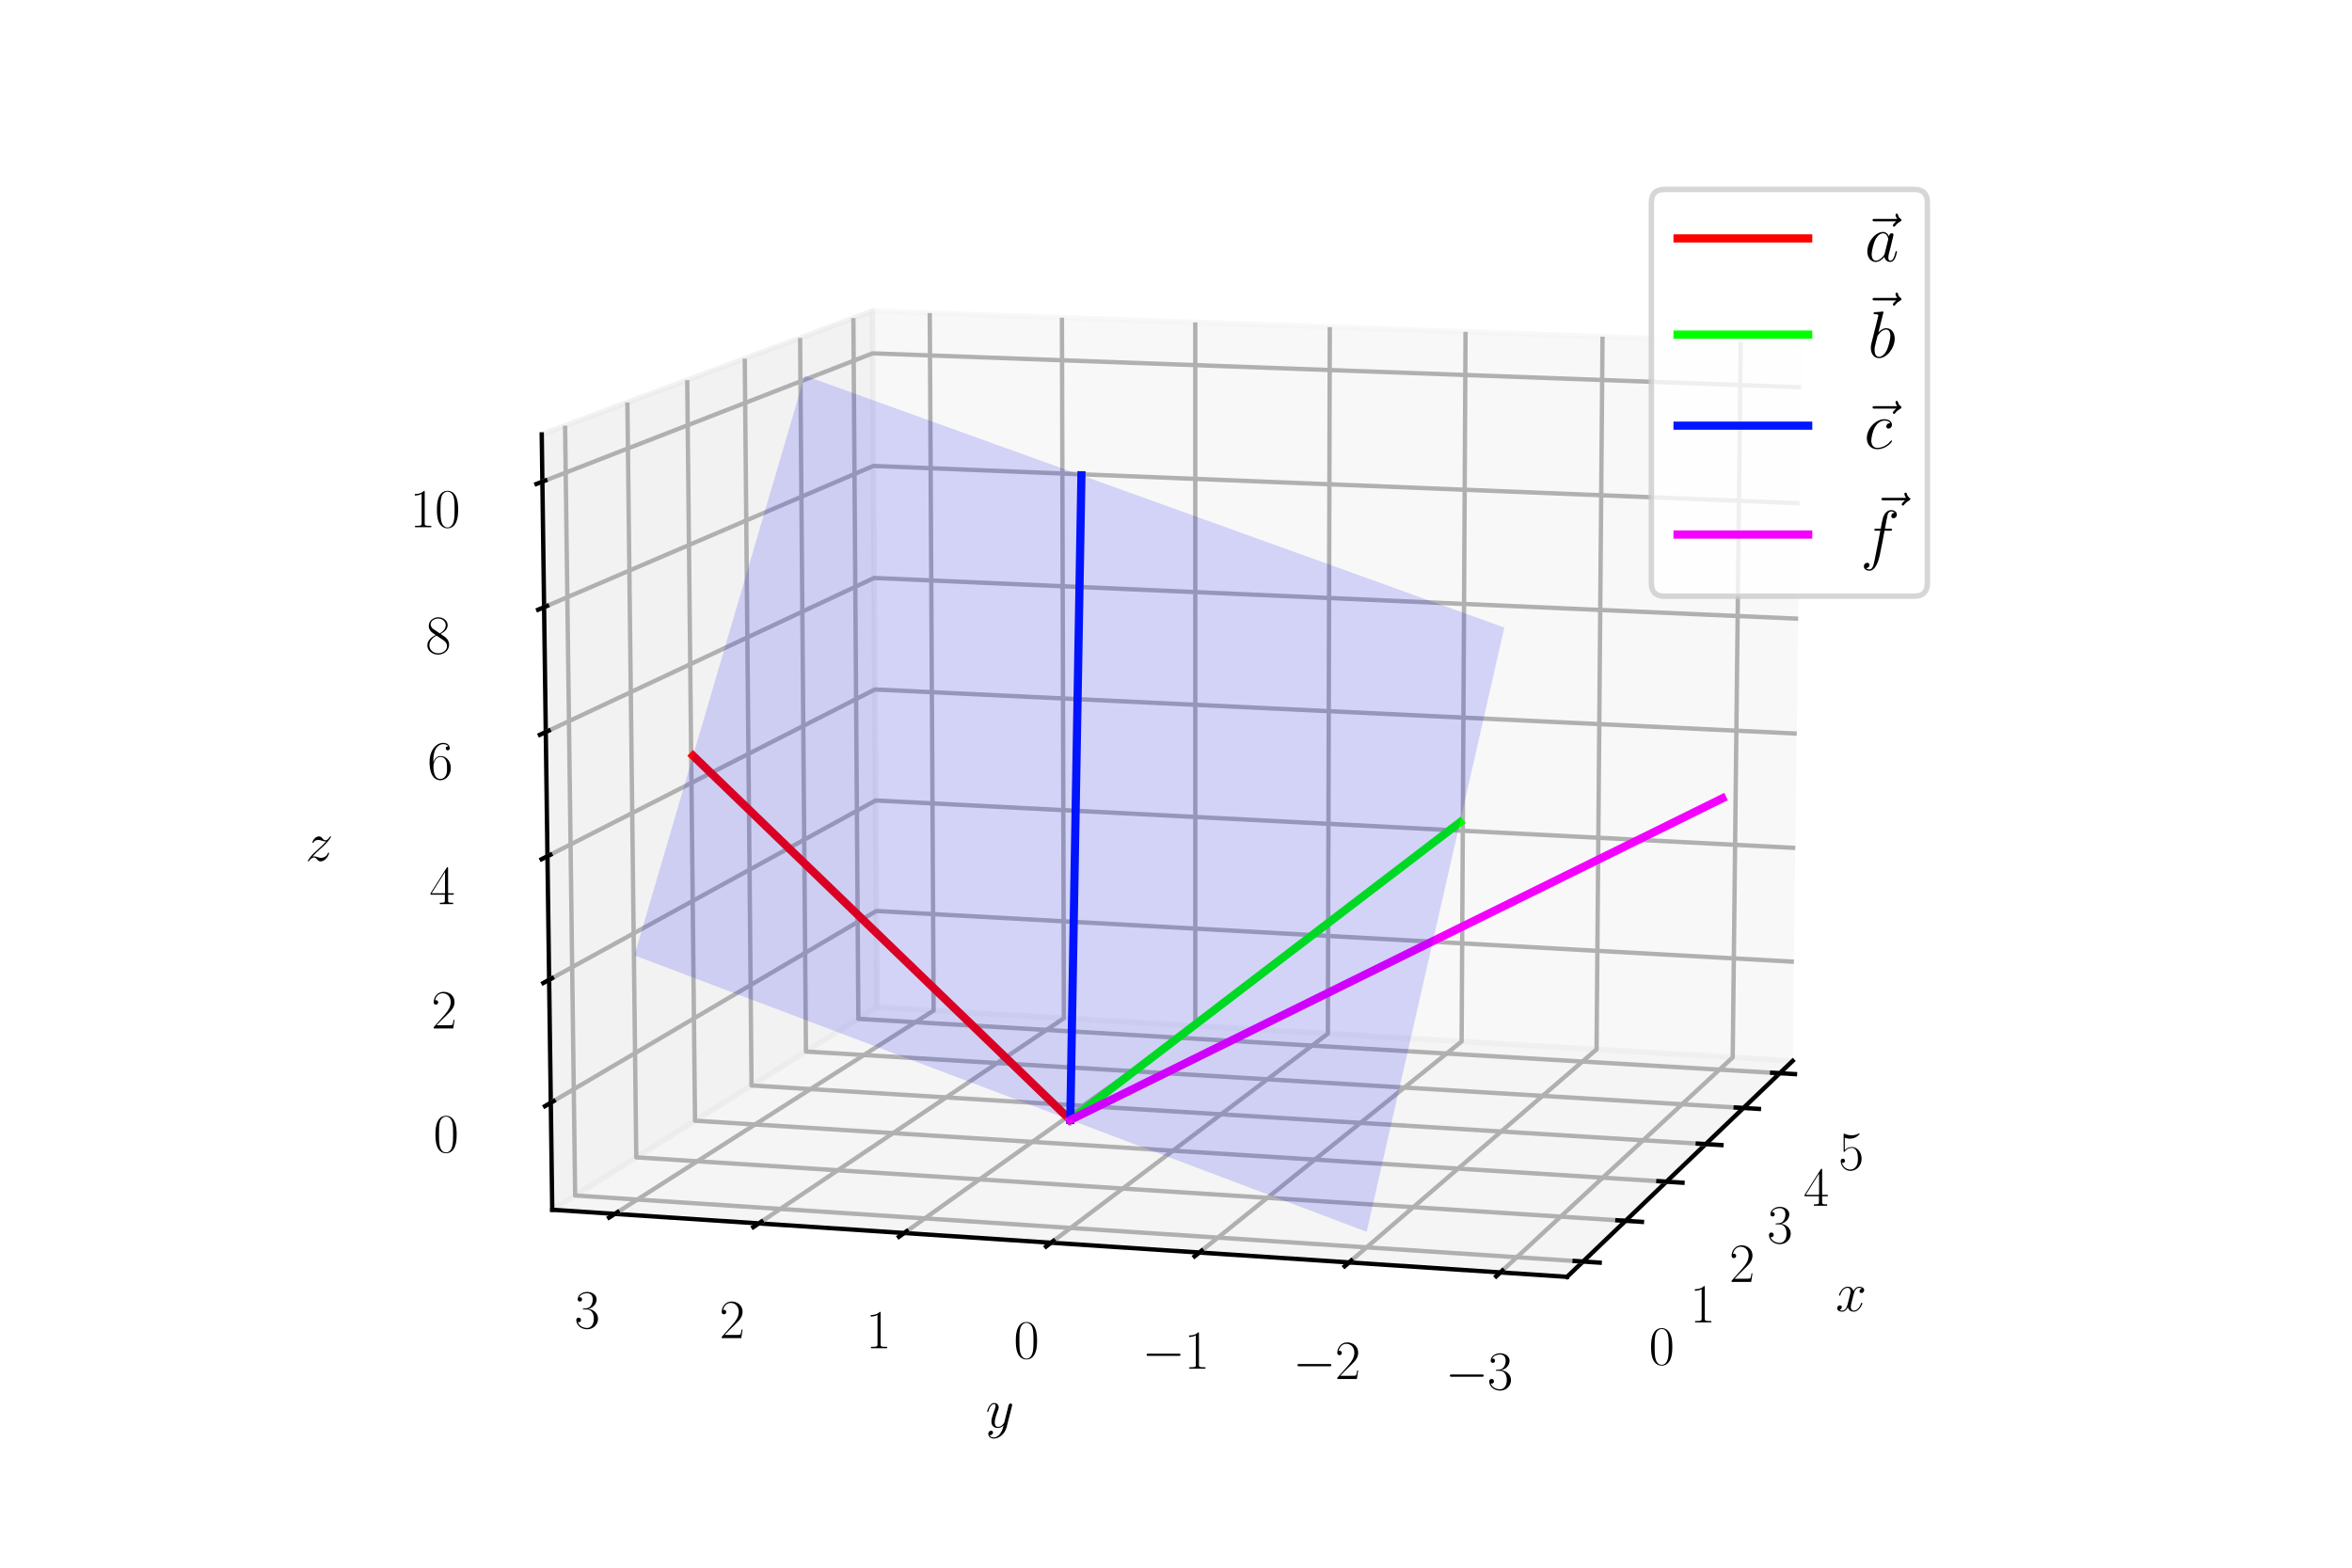 <?xml version="1.0" encoding="utf-8" standalone="no"?>
<!DOCTYPE svg PUBLIC "-//W3C//DTD SVG 1.1//EN"
  "http://www.w3.org/Graphics/SVG/1.1/DTD/svg11.dtd">
<svg xmlns:xlink="http://www.w3.org/1999/xlink" width="432pt" height="288pt" viewBox="0 0 432 288" xmlns="http://www.w3.org/2000/svg" version="1.1">
 <defs>
  <style type="text/css">*{stroke-linejoin: round; stroke-linecap: butt}</style>
 </defs>
 <g id="figure_1">
  <g id="patch_1">
   <path d="M 0 288 
L 432 288 
L 432 0 
L 0 0 
z
" style="fill: #ffffff"/>
  </g>
  <g id="patch_2">
   <path d="M 72 288 
L 360 288 
L 360 0 
L 72 0 
z
" style="fill: #ffffff"/>
  </g>
  <g id="pane3d_1">
   <g id="patch_3">
    <path d="M 329.264 194.892 
L 161.079 185.041 
L 160.223 57.136 
L 330.907 63.131 
" style="fill: #f2f2f2; opacity: 0.5; stroke: #f2f2f2; stroke-linejoin: miter"/>
   </g>
  </g>
  <g id="pane3d_2">
   <g id="patch_4">
    <path d="M 101.433 222.247 
L 161.079 185.041 
L 160.223 57.136 
L 99.504 79.807 
" style="fill: #e6e6e6; opacity: 0.5; stroke: #e6e6e6; stroke-linejoin: miter"/>
   </g>
  </g>
  <g id="pane3d_3">
   <g id="patch_5">
    <path d="M 287.824 234.57 
L 329.264 194.892 
L 161.079 185.041 
L 101.433 222.247 
" style="fill: #ececec; opacity: 0.5; stroke: #ececec; stroke-linejoin: miter"/>
   </g>
  </g>
  <g id="axis3d_1">
   <g id="line2d_1">
    <path d="M 329.264 194.892 
L 287.824 234.57 
" style="fill: none; stroke: #000000; stroke-width: 0.8; stroke-linecap: square"/>
   </g>
   <g id="text_1">
    <!-- $x$ -->
    <g transform="translate(337.157 240.87)scale(0.1 -0.1)">
     <defs>
      <path id="CMMI12-78" d="M 3034 2606 
C 2829 2567 2752 2414 2752 2293 
C 2752 2139 2874 2088 2963 2088 
C 3155 2088 3290 2254 3290 2427 
C 3290 2695 2982 2816 2714 2816 
C 2323 2816 2106 2433 2048 2312 
C 1901 2816 1504 2816 1389 2816 
C 736 2816 390 1980 390 1839 
C 390 1814 416 1782 461 1782 
C 512 1782 525 1820 538 1846 
C 755 2555 1184 2689 1370 2689 
C 1658 2689 1715 2420 1715 2267 
C 1715 2127 1677 1980 1600 1673 
L 1382 798 
C 1286 415 1101 64 762 64 
C 730 64 570 64 435 147 
C 666 192 717 383 717 460 
C 717 588 621 664 499 664 
C 346 664 179 530 179 326 
C 179 57 480 -64 755 -64 
C 1062 -64 1280 179 1414 441 
C 1517 64 1837 -64 2074 -64 
C 2726 -64 3072 773 3072 913 
C 3072 945 3046 971 3008 971 
C 2950 971 2944 939 2925 888 
C 2752 326 2381 64 2093 64 
C 1869 64 1747 230 1747 492 
C 1747 632 1773 734 1875 1156 
L 2099 2024 
C 2195 2408 2413 2689 2707 2689 
C 2720 2689 2899 2689 3034 2606 
z
" transform="scale(0.016)"/>
     </defs>
     <use xlink:href="#CMMI12-78" transform="scale(0.996)"/>
    </g>
   </g>
   <g id="Line3DCollection_1">
    <path d="M 290.756 231.762 
L 105.64 219.623 
L 103.793 78.206 
" style="fill: none; stroke: #b0b0b0; stroke-width: 0.8"/>
    <path d="M 298.575 224.276 
L 116.866 212.62 
L 115.235 73.934 
" style="fill: none; stroke: #b0b0b0; stroke-width: 0.8"/>
    <path d="M 306.08 217.09 
L 127.657 205.889 
L 126.225 69.83 
" style="fill: none; stroke: #b0b0b0; stroke-width: 0.8"/>
    <path d="M 313.291 210.186 
L 138.038 199.414 
L 136.791 65.885 
" style="fill: none; stroke: #b0b0b0; stroke-width: 0.8"/>
    <path d="M 320.224 203.548 
L 148.031 193.181 
L 146.957 62.089 
" style="fill: none; stroke: #b0b0b0; stroke-width: 0.8"/>
    <path d="M 326.895 197.16 
L 157.657 187.176 
L 156.745 58.435 
" style="fill: none; stroke: #b0b0b0; stroke-width: 0.8"/>
   </g>
   <g id="xtick_1">
    <g id="line2d_2">
     <path d="M 289.225 231.662 
L 293.821 231.963 
" style="fill: none; stroke: #000000; stroke-width: 0.8; stroke-linecap: square"/>
    </g>
    <g id="text_2">
     <!-- $\mathdefault{0}$ -->
     <g transform="translate(302.875 250.68)scale(0.1 -0.1)">
      <defs>
       <path id="CMR17-30" d="M 2688 2025 
C 2688 2416 2682 3080 2413 3591 
C 2176 4039 1798 4198 1466 4198 
C 1158 4198 768 4058 525 3597 
C 269 3118 243 2524 243 2025 
C 243 1661 250 1106 448 619 
C 723 -39 1216 -128 1466 -128 
C 1760 -128 2208 -7 2470 600 
C 2662 1042 2688 1559 2688 2025 
z
M 1466 -26 
C 1056 -26 813 325 723 812 
C 653 1188 653 1738 653 2096 
C 653 2588 653 2997 736 3387 
C 858 3929 1216 4096 1466 4096 
C 1728 4096 2067 3923 2189 3400 
C 2272 3036 2278 2607 2278 2096 
C 2278 1680 2278 1169 2202 792 
C 2067 95 1690 -26 1466 -26 
z
" transform="scale(0.016)"/>
      </defs>
      <use xlink:href="#CMR17-30" transform="scale(0.996)"/>
     </g>
    </g>
   </g>
   <g id="xtick_2">
    <g id="line2d_3">
     <path d="M 297.073 224.18 
L 301.581 224.469 
" style="fill: none; stroke: #000000; stroke-width: 0.8; stroke-linecap: square"/>
    </g>
    <g id="text_3">
     <!-- $\mathdefault{1}$ -->
     <g transform="translate(310.405 242.938)scale(0.1 -0.1)">
      <defs>
       <path id="CMR17-31" d="M 1702 4058 
C 1702 4192 1696 4192 1606 4192 
C 1357 3916 979 3827 621 3827 
C 602 3827 570 3827 563 3808 
C 557 3795 557 3782 557 3648 
C 755 3648 1088 3686 1344 3839 
L 1344 461 
C 1344 236 1331 160 781 160 
L 589 160 
L 589 0 
C 896 0 1216 0 1523 0 
C 1830 0 2150 0 2458 0 
L 2458 160 
L 2266 160 
C 1715 160 1702 230 1702 458 
L 1702 4058 
z
" transform="scale(0.016)"/>
      </defs>
      <use xlink:href="#CMR17-31" transform="scale(0.996)"/>
     </g>
    </g>
   </g>
   <g id="xtick_3">
    <g id="line2d_4">
     <path d="M 304.606 216.997 
L 309.031 217.275 
" style="fill: none; stroke: #000000; stroke-width: 0.8; stroke-linecap: square"/>
    </g>
    <g id="text_4">
     <!-- $\mathdefault{2}$ -->
     <g transform="translate(317.633 235.506)scale(0.1 -0.1)">
      <defs>
       <path id="CMR17-32" d="M 2669 989 
L 2554 989 
C 2490 536 2438 459 2413 420 
C 2381 369 1920 369 1830 369 
L 602 369 
C 832 619 1280 1072 1824 1597 
C 2214 1967 2669 2402 2669 3035 
C 2669 3790 2067 4224 1395 4224 
C 691 4224 262 3604 262 3030 
C 262 2780 448 2748 525 2748 
C 589 2748 781 2787 781 3010 
C 781 3207 614 3264 525 3264 
C 486 3264 448 3258 422 3245 
C 544 3790 915 4058 1306 4058 
C 1862 4058 2227 3617 2227 3035 
C 2227 2479 1901 2000 1536 1584 
L 262 146 
L 262 0 
L 2515 0 
L 2669 989 
z
" transform="scale(0.016)"/>
      </defs>
      <use xlink:href="#CMR17-32" transform="scale(0.996)"/>
     </g>
    </g>
   </g>
   <g id="xtick_4">
    <g id="line2d_5">
     <path d="M 311.844 210.097 
L 316.187 210.364 
" style="fill: none; stroke: #000000; stroke-width: 0.8; stroke-linecap: square"/>
    </g>
    <g id="text_5">
     <!-- $\mathdefault{3}$ -->
     <g transform="translate(324.577 228.367)scale(0.1 -0.1)">
      <defs>
       <path id="CMR17-33" d="M 1414 2157 
C 1984 2157 2234 1662 2234 1090 
C 2234 320 1824 25 1453 25 
C 1114 25 563 194 390 693 
C 422 680 454 680 486 680 
C 640 680 755 782 755 948 
C 755 1133 614 1216 486 1216 
C 378 1216 211 1165 211 926 
C 211 335 787 -128 1466 -128 
C 2176 -128 2720 430 2720 1085 
C 2720 1707 2208 2157 1600 2227 
C 2086 2328 2554 2756 2554 3329 
C 2554 3820 2048 4179 1472 4179 
C 890 4179 378 3829 378 3329 
C 378 3110 544 3072 627 3072 
C 762 3072 877 3155 877 3321 
C 877 3486 762 3569 627 3569 
C 602 3569 570 3569 544 3557 
C 730 3959 1235 4032 1459 4032 
C 1683 4032 2106 3925 2106 3320 
C 2106 3143 2080 2828 1862 2550 
C 1670 2304 1453 2304 1242 2284 
C 1210 2284 1062 2269 1037 2269 
C 992 2263 966 2257 966 2208 
C 966 2163 973 2157 1101 2157 
L 1414 2157 
z
" transform="scale(0.016)"/>
      </defs>
      <use xlink:href="#CMR17-33" transform="scale(0.996)"/>
     </g>
    </g>
   </g>
   <g id="xtick_5">
    <g id="line2d_6">
     <path d="M 318.803 203.462 
L 323.068 203.719 
" style="fill: none; stroke: #000000; stroke-width: 0.8; stroke-linecap: square"/>
    </g>
    <g id="text_6">
     <!-- $\mathdefault{4}$ -->
     <g transform="translate(331.253 221.504)scale(0.1 -0.1)">
      <defs>
       <path id="CMR17-34" d="M 2150 4122 
C 2150 4256 2144 4256 2029 4256 
L 128 1254 
L 128 1088 
L 1779 1088 
L 1779 457 
C 1779 224 1766 160 1318 160 
L 1197 160 
L 1197 0 
C 1402 0 1747 0 1965 0 
C 2182 0 2528 0 2733 0 
L 2733 160 
L 2611 160 
C 2163 160 2150 224 2150 457 
L 2150 1088 
L 2803 1088 
L 2803 1254 
L 2150 1254 
L 2150 4122 
z
M 1798 3703 
L 1798 1254 
L 256 1254 
L 1798 3703 
z
" transform="scale(0.016)"/>
      </defs>
      <use xlink:href="#CMR17-34" transform="scale(0.996)"/>
     </g>
    </g>
   </g>
   <g id="xtick_6">
    <g id="line2d_7">
     <path d="M 325.499 197.078 
L 329.688 197.325 
" style="fill: none; stroke: #000000; stroke-width: 0.8; stroke-linecap: square"/>
    </g>
    <g id="text_7">
     <!-- $\mathdefault{5}$ -->
     <g transform="translate(337.676 214.9)scale(0.1 -0.1)">
      <defs>
       <path id="CMR17-35" d="M 730 3692 
C 794 3666 1056 3584 1325 3584 
C 1920 3584 2246 3911 2432 4100 
C 2432 4157 2432 4192 2394 4192 
C 2387 4192 2374 4192 2323 4163 
C 2099 4058 1837 3973 1517 3973 
C 1325 3973 1037 3999 723 4139 
C 653 4171 640 4171 634 4171 
C 602 4171 595 4164 595 4037 
L 595 2203 
C 595 2089 595 2057 659 2057 
C 691 2057 704 2070 736 2114 
C 941 2401 1222 2522 1542 2522 
C 1766 2522 2246 2382 2246 1289 
C 2246 1085 2246 715 2054 421 
C 1894 159 1645 25 1370 25 
C 947 25 518 320 403 814 
C 429 807 480 795 506 795 
C 589 795 749 840 749 1038 
C 749 1210 627 1280 506 1280 
C 358 1280 262 1190 262 1011 
C 262 454 704 -128 1382 -128 
C 2042 -128 2669 440 2669 1264 
C 2669 2030 2170 2624 1549 2624 
C 1222 2624 947 2503 730 2274 
L 730 3692 
z
" transform="scale(0.016)"/>
      </defs>
      <use xlink:href="#CMR17-35" transform="scale(0.996)"/>
     </g>
    </g>
   </g>
  </g>
  <g id="axis3d_2">
   <g id="line2d_8">
    <path d="M 101.433 222.247 
L 287.824 234.57 
" style="fill: none; stroke: #000000; stroke-width: 0.8; stroke-linecap: square"/>
   </g>
   <g id="text_8">
    <!-- $y$ -->
    <g transform="translate(181.035 262.23)scale(0.1 -0.1)">
     <defs>
      <path id="CMMI12-79" d="M 1683 -700 
C 1510 -939 1261 -1152 947 -1152 
C 870 -1152 563 -1152 467 -889 
C 486 -895 518 -895 531 -895 
C 723 -895 851 -729 851 -582 
C 851 -435 730 -384 634 -384 
C 531 -384 307 -458 307 -759 
C 307 -1071 582 -1286 947 -1286 
C 1587 -1286 2234 -700 2413 6 
L 3040 2485 
C 3046 2517 3059 2556 3059 2594 
C 3059 2689 2982 2753 2886 2753 
C 2829 2753 2694 2727 2643 2535 
L 2170 658 
C 2138 543 2138 530 2086 460 
C 1958 281 1747 64 1440 64 
C 1082 64 1050 415 1050 588 
C 1050 952 1222 1443 1395 1903 
C 1466 2088 1504 2178 1504 2305 
C 1504 2574 1312 2816 998 2816 
C 410 2816 173 1890 173 1839 
C 173 1814 198 1782 243 1782 
C 301 1782 307 1807 333 1897 
C 486 2433 730 2689 979 2689 
C 1037 2689 1146 2689 1146 2478 
C 1146 2312 1075 2127 979 1884 
C 666 1047 666 837 666 683 
C 666 77 1101 -64 1421 -64 
C 1606 -64 1837 -6 2061 230 
L 2067 224 
C 1971 -147 1907 -392 1683 -700 
z
" transform="scale(0.016)"/>
     </defs>
     <use xlink:href="#CMMI12-79" transform="scale(0.996)"/>
    </g>
   </g>
   <g id="Line3DCollection_2">
    <path d="M 319.727 62.738 
L 318.253 194.247 
L 275.579 233.761 
" style="fill: none; stroke: #b0b0b0; stroke-width: 0.8"/>
    <path d="M 294.341 61.846 
L 293.246 192.782 
L 247.794 231.924 
" style="fill: none; stroke: #b0b0b0; stroke-width: 0.8"/>
    <path d="M 269.182 60.963 
L 268.461 191.33 
L 220.284 230.105 
" style="fill: none; stroke: #b0b0b0; stroke-width: 0.8"/>
    <path d="M 244.25 60.087 
L 243.895 189.892 
L 193.046 228.304 
" style="fill: none; stroke: #b0b0b0; stroke-width: 0.8"/>
    <path d="M 219.54 59.219 
L 219.545 188.465 
L 166.075 226.521 
" style="fill: none; stroke: #b0b0b0; stroke-width: 0.8"/>
    <path d="M 195.049 58.359 
L 195.408 187.052 
L 139.369 224.755 
" style="fill: none; stroke: #b0b0b0; stroke-width: 0.8"/>
    <path d="M 170.775 57.506 
L 171.482 185.65 
L 112.923 223.007 
" style="fill: none; stroke: #b0b0b0; stroke-width: 0.8"/>
   </g>
   <g id="xtick_7">
    <g id="line2d_9">
     <path d="M 275.961 233.407 
L 274.813 234.47 
" style="fill: none; stroke: #000000; stroke-width: 0.8; stroke-linecap: square"/>
    </g>
    <g id="text_9">
     <!-- $\mathdefault{−3}$ -->
     <g transform="translate(265.449 255.266)scale(0.1 -0.1)">
      <defs>
       <path id="CMSY10-0" d="M 4218 1472 
C 4326 1472 4442 1472 4442 1600 
C 4442 1728 4326 1728 4218 1728 
L 755 1728 
C 646 1728 531 1728 531 1600 
C 531 1472 646 1472 755 1472 
L 4218 1472 
z
" transform="scale(0.016)"/>
      </defs>
      <use xlink:href="#CMSY10-0" transform="scale(0.996)"/>
      <use xlink:href="#CMR17-33" transform="translate(77.487 0)scale(0.996)"/>
     </g>
    </g>
   </g>
   <g id="xtick_8">
    <g id="line2d_10">
     <path d="M 248.2 231.573 
L 246.978 232.626 
" style="fill: none; stroke: #000000; stroke-width: 0.8; stroke-linecap: square"/>
    </g>
    <g id="text_10">
     <!-- $\mathdefault{−2}$ -->
     <g transform="translate(237.46 253.341)scale(0.1 -0.1)">
      <use xlink:href="#CMSY10-0" transform="scale(0.996)"/>
      <use xlink:href="#CMR17-32" transform="translate(77.487 0)scale(0.996)"/>
     </g>
    </g>
   </g>
   <g id="xtick_9">
    <g id="line2d_11">
     <path d="M 220.715 229.758 
L 219.419 230.8 
" style="fill: none; stroke: #000000; stroke-width: 0.8; stroke-linecap: square"/>
    </g>
    <g id="text_11">
     <!-- $\mathdefault{−1}$ -->
     <g transform="translate(209.752 251.436)scale(0.1 -0.1)">
      <use xlink:href="#CMSY10-0" transform="scale(0.996)"/>
      <use xlink:href="#CMR17-31" transform="translate(77.487 0)scale(0.996)"/>
     </g>
    </g>
   </g>
   <g id="xtick_10">
    <g id="line2d_12">
     <path d="M 193.5 227.961 
L 192.134 228.993 
" style="fill: none; stroke: #000000; stroke-width: 0.8; stroke-linecap: square"/>
    </g>
    <g id="text_12">
     <!-- $\mathdefault{0}$ -->
     <g transform="translate(186.194 249.549)scale(0.1 -0.1)">
      <use xlink:href="#CMR17-30" transform="scale(0.996)"/>
     </g>
    </g>
   </g>
   <g id="xtick_11">
    <g id="line2d_13">
     <path d="M 166.553 226.181 
L 165.117 227.203 
" style="fill: none; stroke: #000000; stroke-width: 0.8; stroke-linecap: square"/>
    </g>
    <g id="text_13">
     <!-- $\mathdefault{1}$ -->
     <g transform="translate(159.034 247.681)scale(0.1 -0.1)">
      <use xlink:href="#CMR17-31" transform="scale(0.996)"/>
     </g>
    </g>
   </g>
   <g id="xtick_12">
    <g id="line2d_14">
     <path d="M 139.869 224.419 
L 138.365 225.431 
" style="fill: none; stroke: #000000; stroke-width: 0.8; stroke-linecap: square"/>
    </g>
    <g id="text_14">
     <!-- $\mathdefault{2}$ -->
     <g transform="translate(132.141 245.831)scale(0.1 -0.1)">
      <use xlink:href="#CMR17-32" transform="scale(0.996)"/>
     </g>
    </g>
   </g>
   <g id="xtick_13">
    <g id="line2d_15">
     <path d="M 113.445 222.673 
L 111.874 223.676 
" style="fill: none; stroke: #000000; stroke-width: 0.8; stroke-linecap: square"/>
    </g>
    <g id="text_15">
     <!-- $\mathdefault{3}$ -->
     <g transform="translate(105.512 244)scale(0.1 -0.1)">
      <use xlink:href="#CMR17-33" transform="scale(0.996)"/>
     </g>
    </g>
   </g>
  </g>
  <g id="axis3d_3">
   <g id="line2d_16">
    <path d="M 101.433 222.247 
L 99.504 79.807 
" style="fill: none; stroke: #000000; stroke-width: 0.8; stroke-linecap: square"/>
   </g>
   <g id="text_16">
    <!-- $z$ -->
    <g transform="translate(56.101 158.141)scale(0.1 -0.1)">
     <defs>
      <path id="CMMI12-7a" d="M 813 486 
C 1088 803 1312 1004 1632 1296 
C 2016 1632 2182 1793 2272 1891 
C 2720 2338 2944 2713 2944 2764 
C 2944 2816 2893 2816 2880 2816 
C 2835 2816 2822 2793 2790 2750 
C 2630 2494 2477 2367 2310 2367 
C 2176 2367 2106 2421 1984 2565 
C 1850 2715 1741 2816 1555 2816 
C 1088 2816 806 2257 806 2128 
C 806 2108 813 2068 870 2068 
C 922 2068 928 2091 947 2133 
C 1056 2372 1363 2414 1485 2414 
C 1619 2414 1747 2376 1882 2327 
C 2125 2240 2227 2240 2291 2240 
C 2336 2240 2362 2240 2394 2246 
C 2182 1994 1837 1683 1549 1418 
L 902 816 
C 512 415 275 33 275 -12 
C 275 -51 307 -64 346 -64 
C 384 -64 390 -57 435 14 
C 538 163 742 384 979 384 
C 1114 384 1178 342 1306 193 
C 1427 61 1536 -64 1741 -64 
C 2368 -64 2726 732 2726 876 
C 2726 903 2720 942 2656 942 
C 2605 942 2598 917 2579 855 
C 2438 488 2061 338 1811 338 
C 1677 338 1549 376 1414 425 
C 1158 512 1088 512 1005 512 
C 941 512 870 512 813 486 
z
" transform="scale(0.016)"/>
     </defs>
     <use xlink:href="#CMMI12-7a" transform="scale(0.996)"/>
    </g>
   </g>
   <g id="Line3DCollection_3">
    <path d="M 101.167 202.581 
L 160.961 167.356 
L 329.491 176.68 
" style="fill: none; stroke: #b0b0b0; stroke-width: 0.8"/>
    <path d="M 100.861 179.997 
L 160.825 147.057 
L 329.752 155.774 
" style="fill: none; stroke: #b0b0b0; stroke-width: 0.8"/>
    <path d="M 100.553 157.296 
L 160.688 126.664 
L 330.014 134.769 
" style="fill: none; stroke: #b0b0b0; stroke-width: 0.8"/>
    <path d="M 100.244 134.478 
L 160.551 106.176 
L 330.277 113.663 
" style="fill: none; stroke: #b0b0b0; stroke-width: 0.8"/>
    <path d="M 99.934 111.541 
L 160.413 85.594 
L 330.541 92.456 
" style="fill: none; stroke: #b0b0b0; stroke-width: 0.8"/>
    <path d="M 99.622 88.484 
L 160.275 64.915 
L 330.807 71.148 
" style="fill: none; stroke: #b0b0b0; stroke-width: 0.8"/>
   </g>
   <g id="xtick_14">
    <g id="line2d_17">
     <path d="M 101.7 202.267 
L 100.096 203.212 
" style="fill: none; stroke: #000000; stroke-width: 0.8; stroke-linecap: square"/>
    </g>
    <g id="text_17">
     <!-- $\mathdefault{0}$ -->
     <g transform="translate(79.592 211.664)scale(0.1 -0.1)">
      <use xlink:href="#CMR17-30" transform="scale(0.996)"/>
     </g>
    </g>
   </g>
   <g id="xtick_15">
    <g id="line2d_18">
     <path d="M 101.396 179.703 
L 99.787 180.587 
" style="fill: none; stroke: #000000; stroke-width: 0.8; stroke-linecap: square"/>
    </g>
    <g id="text_18">
     <!-- $\mathdefault{2}$ -->
     <g transform="translate(79.235 188.94)scale(0.1 -0.1)">
      <use xlink:href="#CMR17-32" transform="scale(0.996)"/>
     </g>
    </g>
   </g>
   <g id="xtick_16">
    <g id="line2d_19">
     <path d="M 101.09 157.022 
L 99.476 157.845 
" style="fill: none; stroke: #000000; stroke-width: 0.8; stroke-linecap: square"/>
    </g>
    <g id="text_19">
     <!-- $\mathdefault{4}$ -->
     <g transform="translate(78.875 166.098)scale(0.1 -0.1)">
      <use xlink:href="#CMR17-34" transform="scale(0.996)"/>
     </g>
    </g>
   </g>
   <g id="xtick_17">
    <g id="line2d_20">
     <path d="M 100.783 134.225 
L 99.164 134.985 
" style="fill: none; stroke: #000000; stroke-width: 0.8; stroke-linecap: square"/>
    </g>
    <g id="text_20">
     <!-- $\mathdefault{6}$ -->
     <g transform="translate(78.514 143.137)scale(0.1 -0.1)">
      <defs>
       <path id="CMR17-36" d="M 678 2176 
C 678 3690 1395 4032 1811 4032 
C 1946 4032 2272 4009 2400 3776 
C 2298 3776 2106 3776 2106 3553 
C 2106 3381 2246 3323 2336 3323 
C 2394 3323 2566 3348 2566 3560 
C 2566 3954 2246 4179 1805 4179 
C 1043 4179 243 3390 243 1984 
C 243 253 966 -128 1478 -128 
C 2099 -128 2688 427 2688 1283 
C 2688 2081 2170 2662 1517 2662 
C 1126 2662 838 2407 678 1960 
L 678 2176 
z
M 1478 25 
C 691 25 691 1200 691 1436 
C 691 1896 909 2560 1504 2560 
C 1613 2560 1926 2560 2138 2120 
C 2253 1870 2253 1609 2253 1289 
C 2253 944 2253 690 2118 434 
C 1978 171 1773 25 1478 25 
z
" transform="scale(0.016)"/>
      </defs>
      <use xlink:href="#CMR17-36" transform="scale(0.996)"/>
     </g>
    </g>
   </g>
   <g id="xtick_18">
    <g id="line2d_21">
     <path d="M 100.474 111.309 
L 98.85 112.006 
" style="fill: none; stroke: #000000; stroke-width: 0.8; stroke-linecap: square"/>
    </g>
    <g id="text_21">
     <!-- $\mathdefault{8}$ -->
     <g transform="translate(78.151 120.056)scale(0.1 -0.1)">
      <defs>
       <path id="CMR17-38" d="M 1741 2264 
C 2144 2467 2554 2773 2554 3263 
C 2554 3841 1990 4179 1472 4179 
C 890 4179 378 3759 378 3180 
C 378 3021 416 2747 666 2505 
C 730 2442 998 2251 1171 2130 
C 883 1983 211 1634 211 934 
C 211 279 838 -128 1459 -128 
C 2144 -128 2720 362 2720 1010 
C 2720 1590 2330 1857 2074 2029 
L 1741 2264 
z
M 902 2822 
C 851 2854 595 3051 595 3351 
C 595 3739 998 4032 1459 4032 
C 1965 4032 2336 3676 2336 3262 
C 2336 2669 1670 2331 1638 2331 
C 1632 2331 1626 2331 1574 2370 
L 902 2822 
z
M 2080 1519 
C 2176 1449 2483 1240 2483 851 
C 2483 381 2010 25 1472 25 
C 890 25 448 438 448 940 
C 448 1443 838 1862 1280 2060 
L 2080 1519 
z
" transform="scale(0.016)"/>
      </defs>
      <use xlink:href="#CMR17-38" transform="scale(0.996)"/>
     </g>
    </g>
   </g>
   <g id="xtick_19">
    <g id="line2d_22">
     <path d="M 100.164 88.274 
L 98.534 88.907 
" style="fill: none; stroke: #000000; stroke-width: 0.8; stroke-linecap: square"/>
    </g>
    <g id="text_22">
     <!-- $\mathdefault{10}$ -->
     <g transform="translate(75.296 96.853)scale(0.1 -0.1)">
      <use xlink:href="#CMR17-31" transform="scale(0.996)"/>
      <use xlink:href="#CMR17-30" transform="translate(45.69 0)scale(0.996)"/>
     </g>
    </g>
   </g>
  </g>
  <g id="axes_1">
   <g id="line2d_23">
    <path d="M 196.585 205.747 
L 127.296 138.841 
" clip-path="url(#p6dc0cc7385)" style="fill: none; stroke: #ff0000; stroke-width: 1.5; stroke-linecap: square"/>
   </g>
   <g id="line2d_24">
    <path d="M 196.585 205.747 
L 268.157 151.068 
" clip-path="url(#p6dc0cc7385)" style="fill: none; stroke: #00ff00; stroke-width: 1.5; stroke-linecap: square"/>
   </g>
   <g id="line2d_25">
    <path d="M 196.585 205.747 
L 198.628 87.312 
" clip-path="url(#p6dc0cc7385)" style="fill: none; stroke: #0016ff; stroke-width: 1.5; stroke-linecap: square"/>
   </g>
   <g id="line2d_26">
    <path d="M 196.585 205.747 
L 316.357 146.664 
" clip-path="url(#p6dc0cc7385)" style="fill: none; stroke: #f400ff; stroke-width: 1.5; stroke-linecap: square"/>
   </g>
   <g id="Poly3DCollection_1">
    <path d="M 155.528 90.662 
L 160.437 73.557 
L 147.801 69.006 
L 142.799 86.042 
z
" clip-path="url(#p6dc0cc7385)" style="fill: #0000f5; fill-opacity: 0.15"/>
    <path d="M 168.304 95.299 
L 173.12 78.125 
L 160.437 73.557 
L 155.528 90.662 
z
" clip-path="url(#p6dc0cc7385)" style="fill: #0000f5; fill-opacity: 0.15"/>
    <path d="M 181.128 99.954 
L 185.85 82.71 
L 173.12 78.125 
L 168.304 95.299 
z
" clip-path="url(#p6dc0cc7385)" style="fill: #0000f5; fill-opacity: 0.15"/>
    <path d="M 194.001 104.626 
L 198.628 87.312 
L 185.85 82.71 
L 181.128 99.954 
z
" clip-path="url(#p6dc0cc7385)" style="fill: #0000f5; fill-opacity: 0.15"/>
    <path d="M 206.922 109.316 
L 211.453 91.932 
L 198.628 87.312 
L 194.001 104.626 
z
" clip-path="url(#p6dc0cc7385)" style="fill: #0000f5; fill-opacity: 0.15"/>
    <path d="M 150.538 108.046 
L 155.528 90.662 
L 142.799 86.042 
L 137.715 103.356 
z
" clip-path="url(#p6dc0cc7385)" style="fill: #0000f5; fill-opacity: 0.15"/>
    <path d="M 219.892 114.023 
L 224.327 96.569 
L 211.453 91.932 
L 206.922 109.316 
z
" clip-path="url(#p6dc0cc7385)" style="fill: #0000f5; fill-opacity: 0.15"/>
    <path d="M 163.409 112.754 
L 168.304 95.299 
L 155.528 90.662 
L 150.538 108.046 
z
" clip-path="url(#p6dc0cc7385)" style="fill: #0000f5; fill-opacity: 0.15"/>
    <path d="M 232.911 118.749 
L 237.249 101.223 
L 224.327 96.569 
L 219.892 114.023 
z
" clip-path="url(#p6dc0cc7385)" style="fill: #0000f5; fill-opacity: 0.15"/>
    <path d="M 176.329 117.48 
L 181.128 99.954 
L 168.304 95.299 
L 163.409 112.754 
z
" clip-path="url(#p6dc0cc7385)" style="fill: #0000f5; fill-opacity: 0.15"/>
    <path d="M 245.98 123.492 
L 250.22 105.895 
L 237.249 101.223 
L 232.911 118.749 
z
" clip-path="url(#p6dc0cc7385)" style="fill: #0000f5; fill-opacity: 0.15"/>
    <path d="M 189.298 122.223 
L 194.001 104.626 
L 181.128 99.954 
L 176.329 117.48 
z
" clip-path="url(#p6dc0cc7385)" style="fill: #0000f5; fill-opacity: 0.15"/>
    <path d="M 259.098 128.253 
L 263.239 110.584 
L 250.22 105.895 
L 245.98 123.492 
z
" clip-path="url(#p6dc0cc7385)" style="fill: #0000f5; fill-opacity: 0.15"/>
    <path d="M 202.316 126.985 
L 206.922 109.316 
L 194.001 104.626 
L 189.298 122.223 
z
" clip-path="url(#p6dc0cc7385)" style="fill: #0000f5; fill-opacity: 0.15"/>
    <path d="M 145.466 125.715 
L 150.538 108.046 
L 137.715 103.356 
L 132.548 120.953 
z
" clip-path="url(#p6dc0cc7385)" style="fill: #0000f5; fill-opacity: 0.15"/>
    <path d="M 272.266 133.033 
L 276.308 115.291 
L 263.239 110.584 
L 259.098 128.253 
z
" clip-path="url(#p6dc0cc7385)" style="fill: #0000f5; fill-opacity: 0.15"/>
    <path d="M 215.384 131.765 
L 219.892 114.023 
L 206.922 109.316 
L 202.316 126.985 
z
" clip-path="url(#p6dc0cc7385)" style="fill: #0000f5; fill-opacity: 0.15"/>
    <path d="M 158.433 130.495 
L 163.409 112.754 
L 150.538 108.046 
L 145.466 125.715 
z
" clip-path="url(#p6dc0cc7385)" style="fill: #0000f5; fill-opacity: 0.15"/>
    <path d="M 228.502 136.563 
L 232.911 118.749 
L 219.892 114.023 
L 215.384 131.765 
z
" clip-path="url(#p6dc0cc7385)" style="fill: #0000f5; fill-opacity: 0.15"/>
    <path d="M 171.45 135.294 
L 176.329 117.48 
L 163.409 112.754 
L 158.433 130.495 
z
" clip-path="url(#p6dc0cc7385)" style="fill: #0000f5; fill-opacity: 0.15"/>
    <path d="M 241.67 141.379 
L 245.98 123.492 
L 232.911 118.749 
L 228.502 136.563 
z
" clip-path="url(#p6dc0cc7385)" style="fill: #0000f5; fill-opacity: 0.15"/>
    <path d="M 184.517 140.111 
L 189.298 122.223 
L 176.329 117.48 
L 171.45 135.294 
z
" clip-path="url(#p6dc0cc7385)" style="fill: #0000f5; fill-opacity: 0.15"/>
    <path d="M 254.888 146.214 
L 259.098 128.253 
L 245.98 123.492 
L 241.67 141.379 
z
" clip-path="url(#p6dc0cc7385)" style="fill: #0000f5; fill-opacity: 0.15"/>
    <path d="M 197.634 144.946 
L 202.316 126.985 
L 189.298 122.223 
L 184.517 140.111 
z
" clip-path="url(#p6dc0cc7385)" style="fill: #0000f5; fill-opacity: 0.15"/>
    <path d="M 140.311 143.677 
L 145.466 125.715 
L 132.548 120.953 
L 127.296 138.841 
z
" clip-path="url(#p6dc0cc7385)" style="fill: #0000f5; fill-opacity: 0.15"/>
    <path d="M 268.157 151.068 
L 272.266 133.033 
L 259.098 128.253 
L 254.888 146.214 
z
" clip-path="url(#p6dc0cc7385)" style="fill: #0000f5; fill-opacity: 0.15"/>
    <path d="M 210.801 149.8 
L 215.384 131.765 
L 202.316 126.985 
L 197.634 144.946 
z
" clip-path="url(#p6dc0cc7385)" style="fill: #0000f5; fill-opacity: 0.15"/>
    <path d="M 153.375 148.531 
L 158.433 130.495 
L 145.466 125.715 
L 140.311 143.677 
z
" clip-path="url(#p6dc0cc7385)" style="fill: #0000f5; fill-opacity: 0.15"/>
    <path d="M 224.019 154.673 
L 228.502 136.563 
L 215.384 131.765 
L 210.801 149.8 
z
" clip-path="url(#p6dc0cc7385)" style="fill: #0000f5; fill-opacity: 0.15"/>
    <path d="M 166.491 153.405 
L 171.45 135.294 
L 158.433 130.495 
L 153.375 148.531 
z
" clip-path="url(#p6dc0cc7385)" style="fill: #0000f5; fill-opacity: 0.15"/>
    <path d="M 237.288 159.565 
L 241.67 141.379 
L 228.502 136.563 
L 224.019 154.673 
z
" clip-path="url(#p6dc0cc7385)" style="fill: #0000f5; fill-opacity: 0.15"/>
    <path d="M 179.657 158.297 
L 184.517 140.111 
L 171.45 135.294 
L 166.491 153.405 
z
" clip-path="url(#p6dc0cc7385)" style="fill: #0000f5; fill-opacity: 0.15"/>
    <path d="M 250.608 164.475 
L 254.888 146.214 
L 241.67 141.379 
L 237.288 159.565 
z
" clip-path="url(#p6dc0cc7385)" style="fill: #0000f5; fill-opacity: 0.15"/>
    <path d="M 192.873 163.208 
L 197.634 144.946 
L 184.517 140.111 
L 179.657 158.297 
z
" clip-path="url(#p6dc0cc7385)" style="fill: #0000f5; fill-opacity: 0.15"/>
    <path d="M 135.069 161.939 
L 140.311 143.677 
L 127.296 138.841 
L 121.956 157.027 
z
" clip-path="url(#p6dc0cc7385)" style="fill: #0000f5; fill-opacity: 0.15"/>
    <path d="M 263.98 169.404 
L 268.157 151.068 
L 254.888 146.214 
L 250.608 164.475 
z
" clip-path="url(#p6dc0cc7385)" style="fill: #0000f5; fill-opacity: 0.15"/>
    <path d="M 206.141 168.138 
L 210.801 149.8 
L 197.634 144.946 
L 192.873 163.208 
z
" clip-path="url(#p6dc0cc7385)" style="fill: #0000f5; fill-opacity: 0.15"/>
    <path d="M 148.233 166.869 
L 153.375 148.531 
L 140.311 143.677 
L 135.069 161.939 
z
" clip-path="url(#p6dc0cc7385)" style="fill: #0000f5; fill-opacity: 0.15"/>
    <path d="M 219.461 173.087 
L 224.019 154.673 
L 210.801 149.8 
L 206.141 168.138 
z
" clip-path="url(#p6dc0cc7385)" style="fill: #0000f5; fill-opacity: 0.15"/>
    <path d="M 161.448 171.819 
L 166.491 153.405 
L 153.375 148.531 
L 148.233 166.869 
z
" clip-path="url(#p6dc0cc7385)" style="fill: #0000f5; fill-opacity: 0.15"/>
    <path d="M 232.832 178.055 
L 237.288 159.565 
L 224.019 154.673 
L 219.461 173.087 
z
" clip-path="url(#p6dc0cc7385)" style="fill: #0000f5; fill-opacity: 0.15"/>
    <path d="M 174.715 176.788 
L 179.657 158.297 
L 166.491 153.405 
L 161.448 171.819 
z
" clip-path="url(#p6dc0cc7385)" style="fill: #0000f5; fill-opacity: 0.15"/>
    <path d="M 246.256 183.043 
L 250.608 164.475 
L 237.288 159.565 
L 232.832 178.055 
z
" clip-path="url(#p6dc0cc7385)" style="fill: #0000f5; fill-opacity: 0.15"/>
    <path d="M 188.033 181.776 
L 192.873 163.208 
L 179.657 158.297 
L 174.715 176.788 
z
" clip-path="url(#p6dc0cc7385)" style="fill: #0000f5; fill-opacity: 0.15"/>
    <path d="M 129.739 180.508 
L 135.069 161.939 
L 121.956 157.027 
L 116.526 175.519 
z
" clip-path="url(#p6dc0cc7385)" style="fill: #0000f5; fill-opacity: 0.15"/>
    <path d="M 259.732 188.05 
L 263.98 169.404 
L 250.608 164.475 
L 246.256 183.043 
z
" clip-path="url(#p6dc0cc7385)" style="fill: #0000f5; fill-opacity: 0.15"/>
    <path d="M 201.403 186.784 
L 206.141 168.138 
L 192.873 163.208 
L 188.033 181.776 
z
" clip-path="url(#p6dc0cc7385)" style="fill: #0000f5; fill-opacity: 0.15"/>
    <path d="M 143.004 185.516 
L 148.233 166.869 
L 135.069 161.939 
L 129.739 180.508 
z
" clip-path="url(#p6dc0cc7385)" style="fill: #0000f5; fill-opacity: 0.15"/>
    <path d="M 214.826 191.811 
L 219.461 173.087 
L 206.141 168.138 
L 201.403 186.784 
z
" clip-path="url(#p6dc0cc7385)" style="fill: #0000f5; fill-opacity: 0.15"/>
    <path d="M 156.32 190.544 
L 161.448 171.819 
L 148.233 166.869 
L 143.004 185.516 
z
" clip-path="url(#p6dc0cc7385)" style="fill: #0000f5; fill-opacity: 0.15"/>
    <path d="M 228.302 196.858 
L 232.832 178.055 
L 219.461 173.087 
L 214.826 191.811 
z
" clip-path="url(#p6dc0cc7385)" style="fill: #0000f5; fill-opacity: 0.15"/>
    <path d="M 169.689 195.592 
L 174.715 176.788 
L 161.448 171.819 
L 156.32 190.544 
z
" clip-path="url(#p6dc0cc7385)" style="fill: #0000f5; fill-opacity: 0.15"/>
    <path d="M 241.83 201.925 
L 246.256 183.043 
L 232.832 178.055 
L 228.302 196.858 
z
" clip-path="url(#p6dc0cc7385)" style="fill: #0000f5; fill-opacity: 0.15"/>
    <path d="M 183.111 200.659 
L 188.033 181.776 
L 174.715 176.788 
L 169.689 195.592 
z
" clip-path="url(#p6dc0cc7385)" style="fill: #0000f5; fill-opacity: 0.15"/>
    <path d="M 255.412 207.012 
L 259.732 188.05 
L 246.256 183.043 
L 241.83 201.925 
z
" clip-path="url(#p6dc0cc7385)" style="fill: #0000f5; fill-opacity: 0.15"/>
    <path d="M 196.585 205.747 
L 201.403 186.784 
L 188.033 181.776 
L 183.111 200.659 
z
" clip-path="url(#p6dc0cc7385)" style="fill: #0000f5; fill-opacity: 0.15"/>
    <path d="M 210.112 210.855 
L 214.826 191.811 
L 201.403 186.784 
L 196.585 205.747 
z
" clip-path="url(#p6dc0cc7385)" style="fill: #0000f5; fill-opacity: 0.15"/>
    <path d="M 223.694 215.983 
L 228.302 196.858 
L 214.826 191.811 
L 210.112 210.855 
z
" clip-path="url(#p6dc0cc7385)" style="fill: #0000f5; fill-opacity: 0.15"/>
    <path d="M 237.329 221.131 
L 241.83 201.925 
L 228.302 196.858 
L 223.694 215.983 
z
" clip-path="url(#p6dc0cc7385)" style="fill: #0000f5; fill-opacity: 0.15"/>
    <path d="M 251.018 226.3 
L 255.412 207.012 
L 241.83 201.925 
L 237.329 221.131 
z
" clip-path="url(#p6dc0cc7385)" style="fill: #0000f5; fill-opacity: 0.15"/>
   </g>
   <g id="legend_1">
    <g id="patch_6">
     <path d="M 305.719 109.526 
L 351.6 109.526 
Q 354 109.526 354 107.126 
L 354 37.2 
Q 354 34.8 351.6 34.8 
L 305.719 34.8 
Q 303.319 34.8 303.319 37.2 
L 303.319 107.126 
Q 303.319 109.526 305.719 109.526 
z
" style="fill: #ffffff; opacity: 0.8; stroke: #cccccc; stroke-linejoin: miter"/>
    </g>
    <g id="line2d_27">
     <path d="M 308.119 43.8 
L 320.119 43.8 
L 332.119 43.8 
" style="fill: none; stroke: #ff0000; stroke-width: 1.5; stroke-linecap: square"/>
    </g>
    <g id="text_23">
     <!-- $\vec{a}$ -->
     <g transform="translate(341.719 48)scale(0.12 -0.12)">
      <defs>
       <path id="CMMI12-7e" d="M 3424 3835 
C 3347 3764 3110 3540 3110 3451 
C 3110 3387 3168 3329 3232 3329 
C 3290 3329 3315 3368 3360 3432 
C 3514 3624 3686 3745 3834 3828 
C 3898 3867 3942 3886 3942 3956 
C 3942 4014 3891 4046 3853 4078 
C 3674 4200 3629 4372 3610 4449 
C 3590 4500 3571 4577 3482 4577 
C 3443 4577 3366 4552 3366 4456 
C 3366 4398 3405 4244 3526 4072 
L 1376 4072 
C 1267 4072 1158 4072 1158 3950 
C 1158 3835 1274 3835 1376 3835 
L 3424 3835 
z
" transform="scale(0.016)"/>
       <path id="CMMI12-61" d="M 1926 760 
C 1894 651 1894 639 1805 517 
C 1664 338 1382 64 1082 64 
C 819 64 672 300 672 677 
C 672 1028 870 1743 992 2012 
C 1210 2459 1510 2689 1760 2689 
C 2182 2689 2266 2165 2266 2114 
C 2266 2108 2246 2024 2240 2012 
L 1926 760 
z
M 2336 2395 
C 2266 2561 2093 2816 1760 2816 
C 1037 2816 256 1884 256 939 
C 256 307 627 -64 1062 -64 
C 1414 -64 1715 211 1894 422 
C 1958 45 2259 -64 2451 -64 
C 2643 -64 2797 51 2912 281 
C 3014 498 3104 888 3104 913 
C 3104 945 3078 971 3040 971 
C 2982 971 2976 939 2950 843 
C 2854 466 2733 64 2470 64 
C 2285 64 2272 230 2272 358 
C 2272 505 2291 575 2349 824 
C 2394 984 2426 1124 2477 1309 
C 2714 2267 2771 2497 2771 2535 
C 2771 2625 2701 2695 2605 2695 
C 2400 2695 2349 2472 2336 2395 
z
" transform="scale(0.016)"/>
      </defs>
      <use xlink:href="#CMMI12-7e" transform="scale(0.996)"/>
      <use xlink:href="#CMMI12-61" transform="translate(6.446 0)scale(0.996)"/>
     </g>
    </g>
    <g id="line2d_28">
     <path d="M 308.119 61.476 
L 320.119 61.476 
L 332.119 61.476 
" style="fill: none; stroke: #00ff00; stroke-width: 1.5; stroke-linecap: square"/>
    </g>
    <g id="text_24">
     <!-- $\vec{b}$ -->
     <g transform="translate(341.719 65.676)scale(0.12 -0.12)">
      <defs>
       <path id="CMMI12-62" d="M 1478 4257 
C 1485 4283 1498 4321 1498 4352 
C 1498 4416 1434 4416 1421 4416 
C 1414 4416 1184 4393 1069 4377 
C 960 4377 864 4358 749 4358 
C 595 4345 550 4339 550 4224 
C 550 4160 614 4160 678 4160 
C 1005 4160 1005 4103 1005 4040 
C 1005 3996 954 3811 928 3696 
L 774 3085 
C 710 2831 346 1387 320 1272 
C 288 1114 288 1005 288 922 
C 288 274 653 -64 1069 -64 
C 1811 -64 2579 888 2579 1814 
C 2579 2401 2246 2816 1766 2816 
C 1434 2816 1133 2542 1011 2414 
L 1478 4257 
z
M 1075 64 
C 870 64 646 217 646 715 
C 646 926 666 1047 781 1494 
C 800 1577 902 1986 928 2069 
C 941 2120 1318 2689 1754 2689 
C 2035 2689 2163 2408 2163 2076 
C 2163 1769 1984 1047 1824 715 
C 1664 370 1370 64 1075 64 
z
" transform="scale(0.016)"/>
      </defs>
      <use xlink:href="#CMMI12-7e" transform="translate(0 26.29)scale(0.996)"/>
      <use xlink:href="#CMMI12-62" transform="translate(11.312 0)scale(0.996)"/>
     </g>
    </g>
    <g id="line2d_29">
     <path d="M 308.119 78.201 
L 320.119 78.201 
L 332.119 78.201 
" style="fill: none; stroke: #0016ff; stroke-width: 1.5; stroke-linecap: square"/>
    </g>
    <g id="text_25">
     <!-- $\vec{c}$ -->
     <g transform="translate(341.719 82.401)scale(0.12 -0.12)">
      <defs>
       <path id="CMMI12-63" d="M 2502 2431 
C 2381 2431 2323 2431 2234 2355 
C 2195 2323 2125 2227 2125 2125 
C 2125 1997 2221 1920 2342 1920 
C 2496 1920 2669 2044 2669 2292 
C 2669 2588 2374 2816 1933 2816 
C 1094 2816 256 1903 256 996 
C 256 441 602 -64 1254 -64 
C 2125 -64 2675 622 2675 706 
C 2675 744 2637 776 2611 776 
C 2592 776 2586 770 2528 713 
C 2118 162 1510 64 1267 64 
C 826 64 685 446 685 764 
C 685 988 794 1605 1024 2039 
C 1190 2338 1536 2682 1939 2682 
C 2022 2682 2374 2682 2502 2431 
z
" transform="scale(0.016)"/>
      </defs>
      <use xlink:href="#CMMI12-7e" transform="scale(0.996)"/>
      <use xlink:href="#CMMI12-63" transform="translate(5.639 0)scale(0.996)"/>
     </g>
    </g>
    <g id="line2d_30">
     <path d="M 308.119 98.202 
L 320.119 98.202 
L 332.119 98.202 
" style="fill: none; stroke: #f400ff; stroke-width: 1.5; stroke-linecap: square"/>
    </g>
    <g id="text_26">
     <!-- $\vec{f}$ -->
     <g transform="translate(341.719 102.402)scale(0.12 -0.12)">
      <defs>
       <path id="CMMI12-66" d="M 2854 2566 
C 2982 2566 3034 2566 3034 2688 
C 3034 2752 2982 2752 2867 2752 
L 2349 2752 
C 2470 3429 2560 3897 2611 4107 
C 2650 4265 2784 4416 2950 4416 
C 3085 4416 3219 4358 3283 4298 
C 3034 4272 2957 4082 2957 3969 
C 2957 3837 3053 3759 3174 3759 
C 3302 3759 3494 3870 3494 4119 
C 3494 4393 3226 4544 2944 4544 
C 2669 4544 2400 4334 2272 4078 
C 2157 3848 2093 3611 1946 2752 
L 1517 2752 
C 1395 2752 1331 2752 1331 2637 
C 1331 2566 1370 2566 1498 2566 
L 1907 2566 
C 1792 1976 1530 542 1382 -137 
C 1274 -689 1178 -1152 858 -1152 
C 838 -1152 653 -1152 538 -1031 
C 864 -1005 864 -726 864 -720 
C 864 -593 768 -517 646 -517 
C 518 -517 326 -625 326 -867 
C 326 -1140 608 -1280 858 -1280 
C 1510 -1280 1779 -118 1850 199 
C 1965 688 2278 2376 2310 2566 
L 2854 2566 
z
" transform="scale(0.016)"/>
      </defs>
      <use xlink:href="#CMMI12-7e" transform="translate(13.569 26.29)scale(0.996)"/>
      <use xlink:href="#CMMI12-66" transform="scale(0.996)"/>
     </g>
    </g>
   </g>
  </g>
 </g>
 <defs>
  <clipPath id="p6dc0cc7385">
   <rect x="72" y="0" width="288" height="288"/>
  </clipPath>
 </defs>
</svg>
